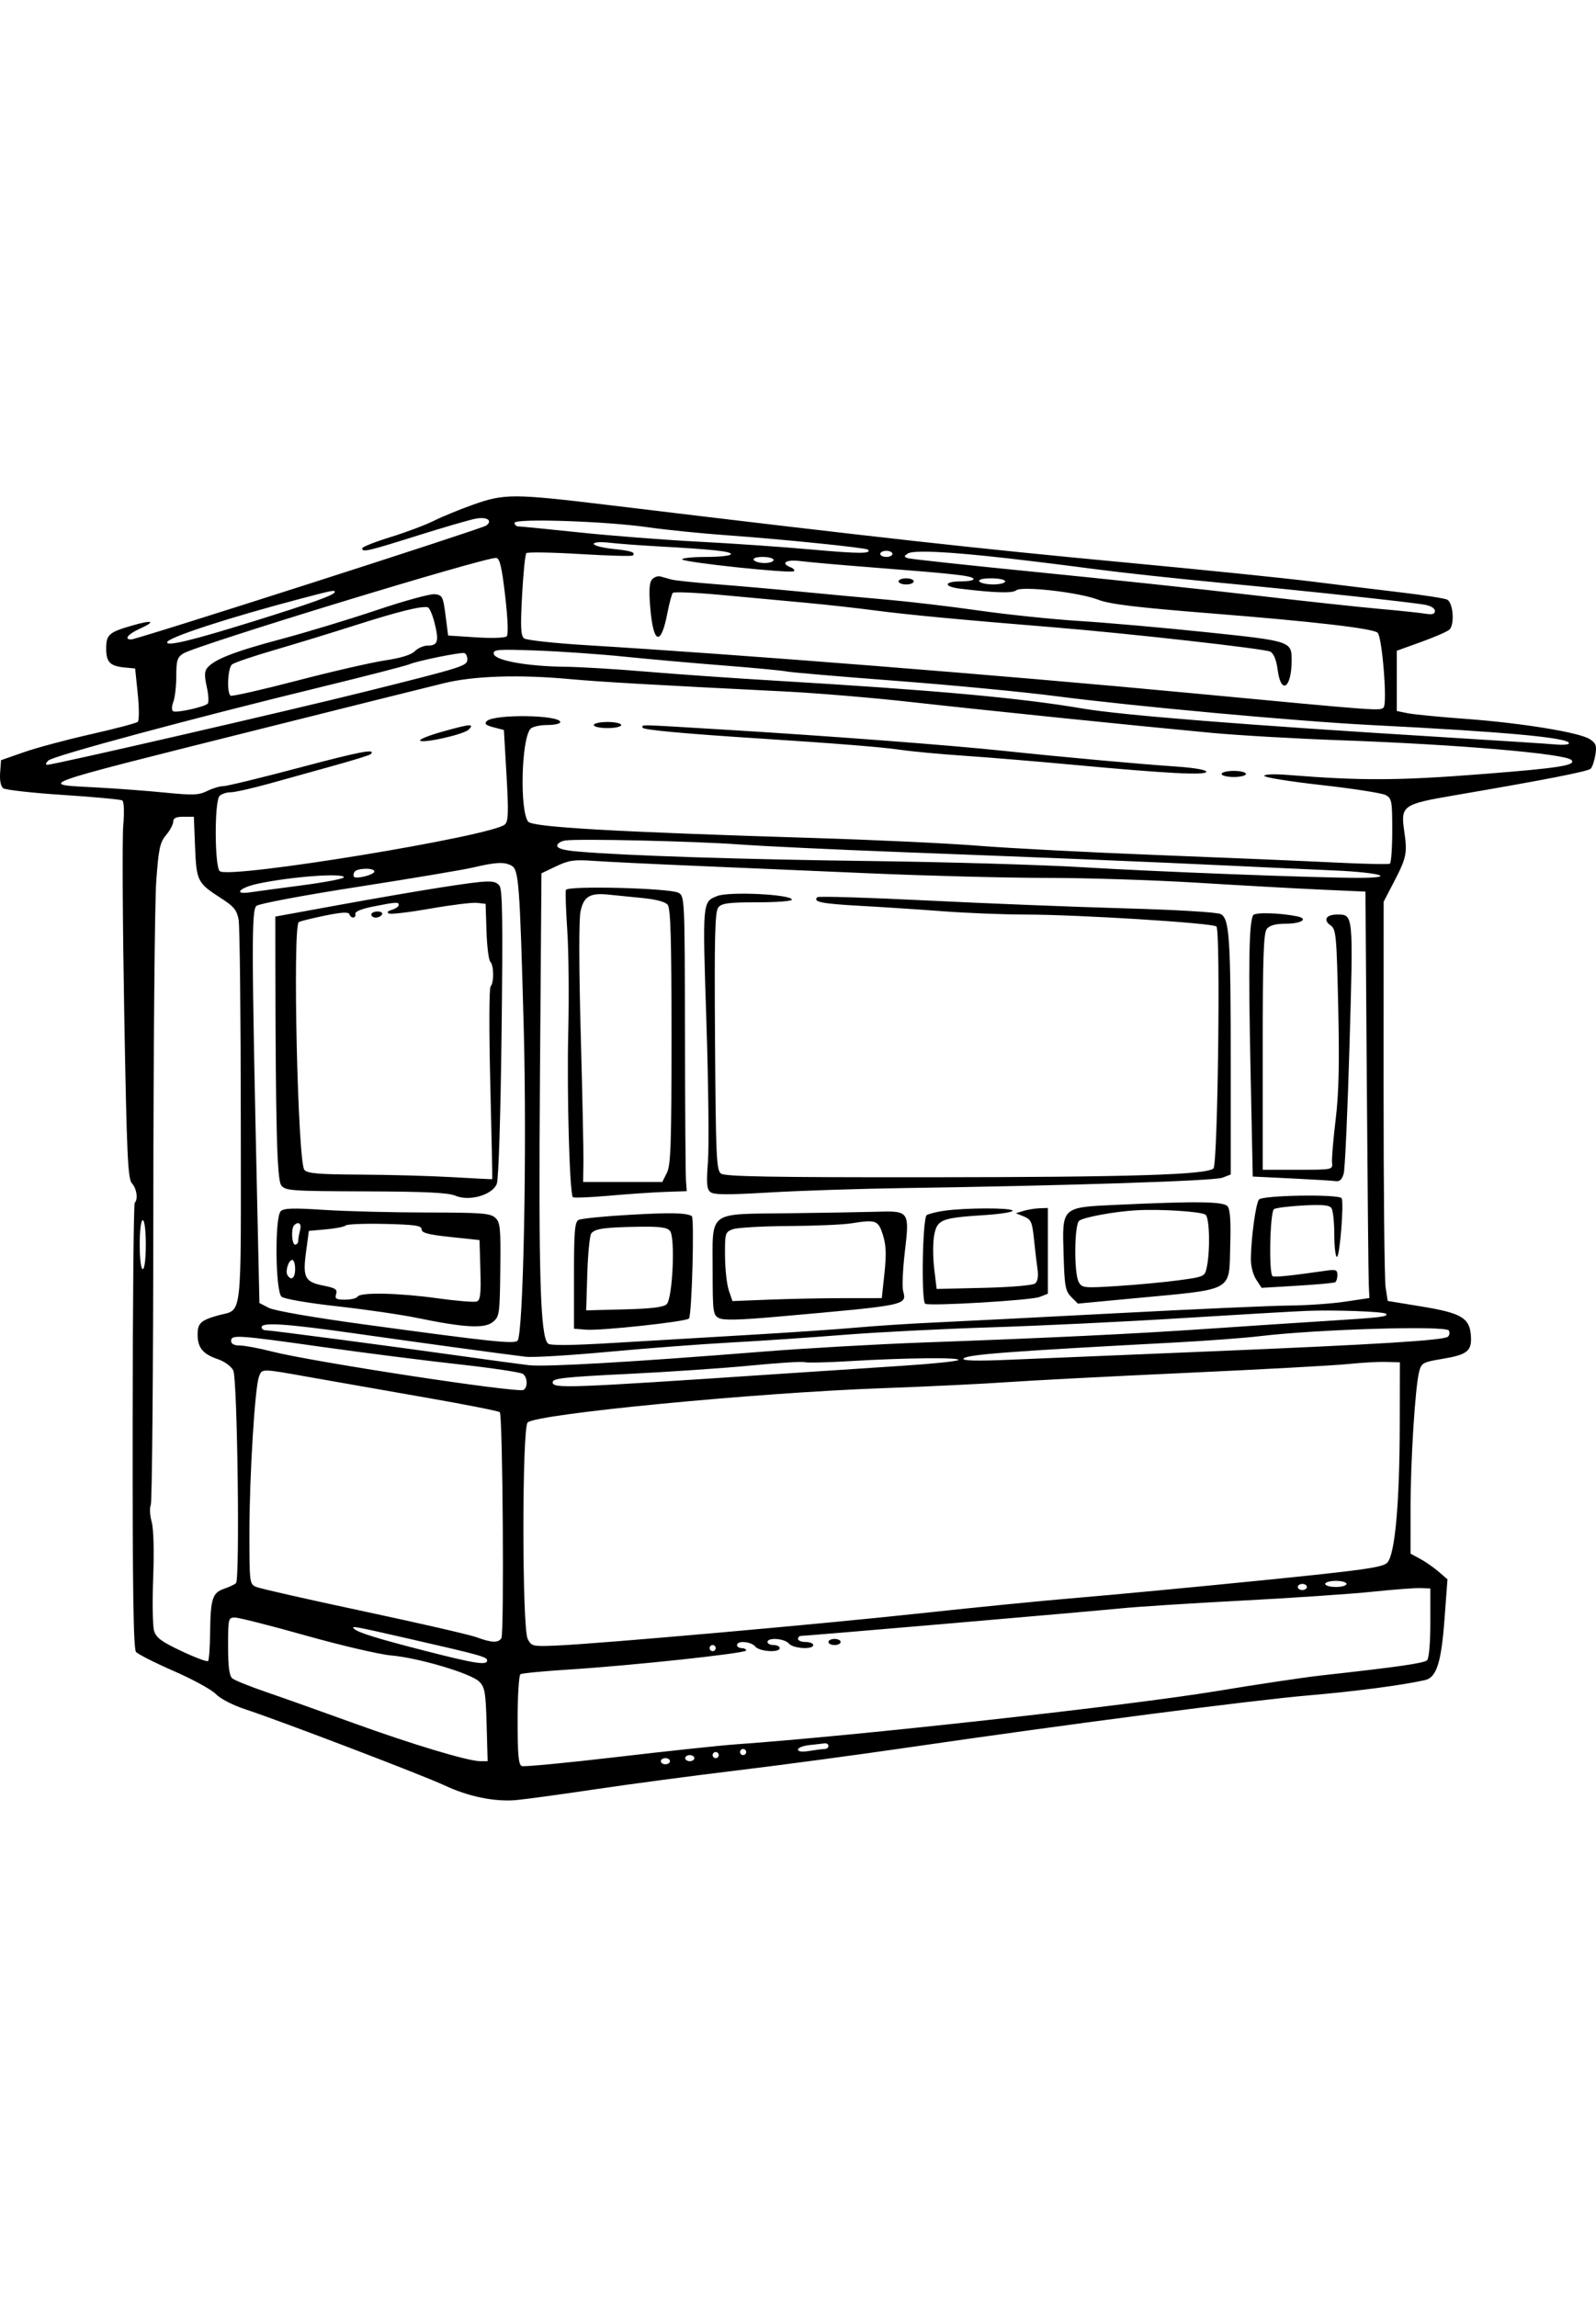<svg
  width="155"
  viewBox="0 0 273 223"
  fill="none"
  xmlns="http://www.w3.org/2000/svg"
>
  <path
    fill-rule="evenodd"
    clip-rule="evenodd"
    d="M80.979 1.398C78.685 2.211 75.636 3.463 74.202 4.178C72.769 4.894 69.426 6.149 66.774 6.967C64.122 7.785 61.952 8.646 61.952 8.881C61.952 9.599 62.837 9.397 71.307 6.735C75.809 5.32 80.329 4.005 81.35 3.813C83.282 3.45 84.323 4.11 83.189 4.98C82.471 5.532 23.445 24.465 22.445 24.465C21.15 24.465 21.88 23.548 23.903 22.633C26.812 21.318 26.123 21.062 22.503 22.114C18.616 23.243 18.164 23.651 18.164 26.033C18.164 28.345 18.821 29.021 21.294 29.256L23.116 29.43L23.564 33.79C23.814 36.22 23.814 38.329 23.564 38.556C23.318 38.78 19.715 39.73 15.557 40.668C11.4 41.606 6.239 42.989 4.089 43.742L0.179 45.11L0.023 47.246C-0.072 48.548 0.131 49.586 0.544 49.906C0.917 50.194 5.539 50.712 10.815 51.055C16.091 51.399 20.634 51.82 20.911 51.992C21.211 52.178 21.281 53.909 21.082 56.286C20.9 58.476 20.976 72.935 21.251 88.417C21.683 112.699 21.863 116.69 22.565 117.466C23.388 118.379 23.65 120.188 23.046 120.794C22.864 120.976 22.703 138.167 22.689 158.996C22.669 186.761 22.822 197.059 23.26 197.589C23.589 197.987 26.506 199.466 29.743 200.876C32.979 202.287 36.214 204.058 36.93 204.812C37.675 205.596 39.796 206.697 41.883 207.384C47.996 209.395 72.419 218.718 76.046 220.425C80.082 222.325 84.579 223.253 88.237 222.941C89.692 222.817 95.81 221.981 101.831 221.085C107.852 220.189 118.759 218.738 126.071 217.861C133.382 216.984 146.635 215.207 155.523 213.912C183.005 209.91 213.987 205.882 223.812 205.035C231.957 204.333 239.799 203.303 243.742 202.419C245.719 201.976 246.527 199.467 247.081 192.061L247.595 185.186L246.082 183.88C245.249 183.161 243.827 182.172 242.921 181.683L241.275 180.792L241.277 173.059C241.279 164.824 242.078 152.197 242.758 149.628C243.139 148.19 243.423 148.034 246.637 147.501C251.042 146.769 251.797 146.154 251.597 143.47C251.372 140.471 249.948 139.641 243.1 138.52L237.366 137.581L237.011 135.25C236.815 133.968 236.66 118.607 236.667 101.114L236.678 69.309L238.372 66.05C240.608 61.749 240.751 61.056 240.197 57.239C239.567 52.897 239.929 52.636 248.66 51.142C264.367 48.454 271.621 47.037 272.092 46.565C272.366 46.29 272.726 45.227 272.892 44.202C273.147 42.629 272.998 42.21 271.936 41.512C270.192 40.366 260.244 38.745 250.635 38.041C246.204 37.716 241.757 37.282 240.754 37.075L238.929 36.7V31.546V26.392L243.038 24.913C245.298 24.099 247.479 23.156 247.886 22.818C248.856 22.011 248.593 18.176 247.531 17.65C247.101 17.437 243.582 16.887 239.711 16.429C235.841 15.97 228.921 15.125 224.333 14.551C219.746 13.978 205.789 12.551 193.317 11.382C166.789 8.895 151.051 7.149 104.225 1.497C87.851 -0.479 86.292 -0.486 80.979 1.398ZM110.953 5.295C113.964 5.729 120.063 6.344 124.507 6.661C133.703 7.317 148.117 8.784 148.443 9.098C149.196 9.824 147.022 9.825 139.015 9.102C134.046 8.653 125.289 8.044 119.554 7.749C113.82 7.454 104.672 6.746 99.224 6.175C93.777 5.605 89.027 5.135 88.668 5.132C88.31 5.128 88.016 4.858 88.016 4.531C88.016 3.72 103.65 4.24 110.953 5.295ZM112.256 8.529C121.853 9.058 125.028 9.393 125.028 9.874C125.028 10.137 123.151 10.352 120.858 10.352C118.564 10.352 116.687 10.537 116.687 10.763C116.687 11.262 135.356 13.239 135.806 12.787C135.981 12.611 135.739 12.319 135.268 12.139C133.423 11.428 134.451 10.746 136.887 11.063C138.249 11.24 143.938 11.741 149.529 12.175C163.471 13.258 166.195 13.564 166.516 14.085C166.668 14.332 165.723 14.534 164.416 14.534C161.419 14.534 161.304 15.426 164.255 15.784C170.137 16.498 173.182 16.59 173.805 16.071C174.754 15.281 184.551 16.396 187.843 17.668C189.85 18.444 194.348 18.986 207.392 20.026C224.888 21.42 234.923 22.59 235.652 23.322C236.428 24.1 237.331 35.423 236.67 36.086C236.054 36.704 236.401 36.73 203.482 33.618C171.369 30.582 126.699 27.043 100.527 25.459C94.937 25.121 90.042 24.59 89.65 24.279C89.078 23.825 89.01 22.369 89.304 16.902C89.505 13.156 89.833 9.92 90.031 9.71C90.23 9.501 94.347 9.567 99.179 9.858C104.011 10.149 108.09 10.261 108.243 10.108C108.778 9.571 107.973 9.307 104.786 8.973C103.017 8.787 101.57 8.407 101.57 8.127C101.57 7.823 102.668 7.744 104.307 7.93C105.812 8.101 109.389 8.371 112.256 8.529ZM152.656 9.83C152.656 10.117 152.187 10.352 151.614 10.352C151.04 10.352 150.571 10.117 150.571 9.83C150.571 9.542 151.04 9.307 151.614 9.307C152.187 9.307 152.656 9.542 152.656 9.83ZM172.205 10.572C176.218 11.028 183.021 11.869 187.322 12.441C191.623 13.013 201.358 14.071 208.955 14.792C223.85 16.205 241.016 18.051 243.751 18.533C244.737 18.707 245.446 19.145 245.446 19.581C245.446 20.135 245.004 20.258 243.751 20.053C242.819 19.9 239.242 19.526 235.802 19.221C232.361 18.916 222.626 17.858 214.168 16.87C205.71 15.882 189.172 14.12 177.417 12.954C165.662 11.788 155.7 10.714 155.277 10.566C154.602 10.329 154.602 10.234 155.277 9.777C156.197 9.153 162.193 9.435 172.205 10.572ZM86.413 17.035C86.869 20.967 86.969 23.633 86.674 23.929C86.401 24.203 84.112 24.279 81.421 24.104L76.652 23.794L76.209 20.34C75.796 17.12 75.672 16.875 74.377 16.725C73.614 16.636 69.157 17.856 64.473 19.436C59.789 21.015 52.377 23.259 48.001 24.424C40.093 26.528 36.656 27.872 35.447 29.333C34.969 29.91 34.951 30.708 35.372 32.591C35.679 33.963 35.744 35.251 35.517 35.453C34.865 36.036 30.15 37.068 29.625 36.743C29.342 36.568 29.353 35.916 29.652 35.127C29.928 34.4 30.154 32.414 30.154 30.715C30.154 28.08 30.326 27.515 31.326 26.878C33.55 25.462 83.203 10.3 84.889 10.522C85.489 10.601 85.844 12.118 86.413 17.035ZM132.326 10.875C132.326 11.163 131.636 11.398 130.793 11.398C129.949 11.398 129.115 11.163 128.938 10.875C128.746 10.564 129.367 10.352 130.471 10.352C131.491 10.352 132.326 10.588 132.326 10.875ZM111.509 14.23C111.056 14.777 110.981 16.197 111.244 19.219C111.772 25.296 113.064 25.643 114.15 20C114.48 18.287 114.901 16.712 115.086 16.5C115.272 16.288 119.051 16.451 123.484 16.863C127.917 17.275 134.359 17.871 137.8 18.187C141.24 18.504 146.635 19.102 149.789 19.518C155.224 20.234 164.487 21.108 180.285 22.392C192.972 23.424 216.359 26.052 217.289 26.552C217.88 26.868 218.321 27.963 218.548 29.673C219.12 33.998 220.92 32.808 220.938 28.093C220.951 24.768 220.881 24.745 206.349 23.224C199.038 22.459 189.303 21.599 184.715 21.313C180.128 21.026 172.387 20.224 167.513 19.529C162.639 18.834 155.602 18 151.874 17.674C148.147 17.349 141.462 16.73 137.018 16.299C132.574 15.868 126.005 15.29 122.422 15.014C118.838 14.737 115.436 14.38 114.863 14.22C114.289 14.059 113.443 13.824 112.982 13.697C112.52 13.569 111.858 13.809 111.509 14.23ZM153.699 14.534C153.699 14.821 154.285 15.057 155.002 15.057C155.719 15.057 156.305 14.821 156.305 14.534C156.305 14.246 155.719 14.011 155.002 14.011C154.285 14.011 153.699 14.246 153.699 14.534ZM171.944 14.534C171.944 14.821 171.02 15.057 169.89 15.057C168.759 15.057 167.69 14.821 167.513 14.534C167.316 14.214 168.116 14.011 169.567 14.011C170.874 14.011 171.944 14.246 171.944 14.534ZM57.261 16.357C57.261 16.846 53.272 18.282 43.326 21.375C32.884 24.622 28.59 25.666 28.59 24.957C28.59 24.164 38.985 20.77 51.526 17.469C56.944 16.044 57.261 15.982 57.261 16.357ZM74.331 21.63C75.119 24.747 74.896 25.51 73.196 25.51C72.482 25.51 71.478 25.941 70.965 26.467C70.357 27.091 68.578 27.641 65.862 28.046C63.568 28.388 56.786 29.947 50.791 31.511C44.796 33.074 39.694 34.231 39.453 34.082C38.761 33.653 38.944 29.356 39.681 28.743C40.047 28.439 43.272 27.338 46.849 26.298C50.425 25.258 56.752 23.32 60.91 21.993C68.092 19.7 72.005 18.729 73.16 18.955C73.447 19.011 73.974 20.215 74.331 21.63ZM106.783 27.403C110.94 27.828 118.617 28.511 123.842 28.92C129.066 29.33 133.875 29.787 134.528 29.935C135.181 30.084 143.573 30.803 153.178 31.533C162.782 32.264 175.098 33.442 180.545 34.151C193.893 35.889 221.986 38.465 234.486 39.097C257.648 40.268 268.382 41.257 268.382 42.219C268.382 42.445 267.385 42.538 266.167 42.427C264.949 42.315 256.327 41.756 247.009 41.185C212.867 39.094 191.957 37.431 185.08 36.26C174.492 34.458 159.758 33.123 132.82 31.525C125.493 31.091 115.406 30.386 110.404 29.959C105.402 29.532 99.198 29.16 96.618 29.134C90.249 29.069 84.682 28.066 84.466 26.946C84.318 26.172 85.036 26.114 91.763 26.358C95.867 26.507 102.626 26.977 106.783 27.403ZM79.936 27.848C79.936 28.991 79.42 29.155 62.734 33.325C49.91 36.529 9.223 45.894 8.125 45.894C7.731 45.894 7.785 45.635 8.278 45.162C9.108 44.365 32.512 38.061 54.915 32.599C62.656 30.712 69.459 28.961 70.032 28.707C71.312 28.142 78.696 26.634 79.415 26.79C79.702 26.853 79.936 27.328 79.936 27.848ZM97.4 31.237C102.575 31.712 111.35 32.218 134.15 33.354C139.598 33.626 149.333 34.438 155.784 35.16C168.353 36.565 193.521 39.147 207.131 40.427C211.718 40.858 221.688 41.432 229.286 41.703C249.226 42.413 267.699 43.99 268.779 45.073C269.696 45.991 266.826 46.446 253.526 47.487C239.184 48.61 232.869 48.638 220.293 47.634C217.96 47.448 216.253 47.514 216.253 47.791C216.253 48.054 220.67 48.764 226.068 49.367C231.466 49.971 236.392 50.738 237.015 51.072C238.066 51.637 238.148 52.071 238.148 57.119C238.148 60.11 237.966 62.67 237.745 62.808C237.522 62.945 233.242 62.854 228.231 62.605C223.22 62.356 209.62 61.782 198.008 61.331C186.397 60.88 172.674 60.17 167.513 59.754C162.352 59.337 149.685 58.738 139.363 58.422C105.108 57.371 91.028 56.565 90.335 55.614C88.886 53.628 89.176 41.632 90.717 39.77C91.022 39.401 92.299 39.099 93.554 39.099C94.809 39.099 95.836 38.879 95.836 38.609C95.836 37.353 84.499 37.191 83.263 38.429C82.809 38.885 83.092 39.144 84.427 39.489L86.192 39.946L86.64 47.679C87.004 53.96 86.955 55.539 86.379 56.09C84.304 58.072 39.245 65.464 37.596 64.092C36.696 63.342 36.66 52.123 37.556 51.225C37.9 50.88 38.757 50.598 39.462 50.598C40.166 50.598 43.227 49.906 46.264 49.061C49.302 48.215 54.339 46.813 57.457 45.945C60.576 45.077 63.254 44.24 63.408 44.085C64.407 43.085 61.75 43.586 51.201 46.389C44.65 48.129 38.795 49.553 38.19 49.553C37.586 49.553 36.346 49.925 35.436 50.38C34.011 51.093 33.007 51.13 28.188 50.651C25.112 50.344 19.838 49.949 16.47 49.772C6.329 49.239 5.169 49.655 43.733 39.983C59.057 36.14 73.59 32.512 76.027 31.922C81.095 30.694 88.807 30.447 97.4 31.237ZM101.57 39.099C101.57 39.387 102.626 39.622 103.916 39.622C105.206 39.622 106.262 39.387 106.262 39.099C106.262 38.812 105.206 38.577 103.916 38.577C102.626 38.577 101.57 38.812 101.57 39.099ZM75.636 40.241C73.557 40.824 71.856 41.484 71.856 41.708C71.856 42.376 79.301 40.744 80.154 39.889C81.217 38.823 80.484 38.88 75.636 40.241ZM109.911 39.542C109.911 39.915 116.85 40.562 129.72 41.388C142.791 42.227 150.868 42.873 153.959 43.327C155.966 43.622 160.893 44.083 164.907 44.351C168.92 44.62 177.365 45.32 183.673 45.906C199.68 47.392 206.349 47.738 206.349 47.08C206.349 46.77 204.19 46.398 201.266 46.203C195.071 45.79 181.536 44.559 171.683 43.514C162.635 42.553 141.534 40.95 124.068 39.897C108.506 38.958 109.911 38.993 109.911 39.542ZM208.955 47.462C208.955 47.75 209.894 47.985 211.041 47.985C212.187 47.985 213.126 47.75 213.126 47.462C213.126 47.175 212.187 46.94 211.041 46.94C209.894 46.94 208.955 47.175 208.955 47.462ZM33.367 59.945C33.601 65.784 33.767 66.114 37.783 68.695C40.015 70.129 40.519 70.745 40.818 72.398C41.014 73.488 41.18 88.714 41.187 106.234C41.201 142.045 41.58 138.83 37.201 140.082C34.328 140.903 33.803 141.406 33.803 143.337C33.803 145.562 34.7 146.666 37.198 147.513C38.41 147.924 39.537 148.74 39.902 149.471C40.608 150.885 41.051 185.144 40.372 185.836C40.158 186.053 39.244 186.486 38.34 186.796C36.325 187.489 36.008 188.491 35.94 194.377C35.911 196.844 35.754 198.997 35.59 199.162C35.426 199.326 33.379 198.559 31.041 197.458C27.614 195.843 26.706 195.169 26.353 193.979C26.112 193.168 26.044 189.089 26.201 184.915C26.376 180.271 26.273 176.551 25.937 175.329C25.634 174.23 25.569 172.941 25.792 172.464C26.015 171.987 26.211 149.253 26.227 121.943C26.243 94.633 26.466 69.382 26.724 65.827C27.131 60.208 27.351 59.176 28.412 57.912C29.083 57.112 29.632 56.081 29.632 55.619C29.632 55.014 30.124 54.78 31.396 54.78H33.16L33.367 59.945ZM126.456 59.519C130.252 59.801 142.45 60.381 153.563 60.806C181.953 61.892 197.662 62.538 209.737 63.117C215.471 63.392 223.741 63.772 228.113 63.961C236.174 64.311 239.212 65.235 232.283 65.231C224.95 65.226 197.594 64.173 185.237 63.42C178.356 63.002 162.052 62.524 149.007 62.358C126.719 62.077 106.849 61.432 98.833 60.731C96.404 60.518 95.314 60.208 95.314 59.727C95.314 59.344 95.96 58.942 96.748 58.834C99.118 58.508 119.062 58.969 126.456 59.519ZM118.251 63.146C125.276 63.443 139.036 64.034 148.831 64.46C158.624 64.885 172.23 65.236 179.065 65.239C185.9 65.242 197.474 65.614 204.785 66.065C212.096 66.517 221.562 67.044 225.821 67.236L233.564 67.585L233.795 99.991C233.922 117.814 234.074 133.451 234.132 134.74L234.238 137.083L230.068 137.706C227.774 138.049 223.488 138.347 220.543 138.368C217.599 138.389 204.345 138.978 191.09 139.677C177.836 140.376 163.708 141.095 159.694 141.277C155.68 141.458 149.815 141.84 146.661 142.124C143.508 142.41 135.297 142.971 128.416 143.372C121.535 143.772 111.036 144.393 105.084 144.751C97.595 145.201 94.096 145.234 93.72 144.858C92.422 143.556 92.111 133.114 92.361 99.207L92.617 64.45L95.139 63.25C97.304 62.219 98.213 62.089 101.57 62.328C103.72 62.481 111.227 62.849 118.251 63.146ZM87.484 63.137C88.739 63.81 88.908 66.041 89.584 90.844C90.15 111.587 89.522 143.379 88.527 144.376C87.933 144.972 84.133 144.57 62.453 141.619C53.625 140.416 46.924 139.256 45.975 138.763L44.375 137.934L44.036 122.621C43.021 76.886 43.002 70.741 43.869 70.019C44.326 69.639 52.079 68.187 61.272 66.76C70.391 65.344 79.259 63.855 80.979 63.449C84.838 62.54 86.246 62.472 87.484 63.137ZM64.037 64.147C64.037 64.687 60.987 65.485 60.559 65.056C60.408 64.904 60.438 64.529 60.627 64.223C61.047 63.541 64.037 63.474 64.037 64.147ZM58.824 65.139C58.824 65.375 55.599 65.992 51.657 66.509C47.715 67.026 43.726 67.565 42.795 67.705C39.841 68.151 40.94 66.91 44.098 66.234C49.747 65.023 58.824 64.349 58.824 65.139ZM75.506 66.854C71.922 67.407 64.063 68.758 58.042 69.857L47.095 71.854L47.104 78.997C47.139 107.565 47.374 116.803 48.093 117.788C48.787 118.74 49.619 118.801 62.558 118.843C72.796 118.877 76.7 119.066 77.911 119.589C80.266 120.605 84.241 119.459 84.978 117.551C85.285 116.753 85.623 106.121 85.796 91.778C86.029 72.415 85.953 67.195 85.426 66.559C84.605 65.567 83.669 65.595 75.506 66.854ZM96.8 67.298C96.694 67.615 96.801 70.75 97.036 74.263C97.271 77.777 97.346 85.591 97.202 91.628C96.95 102.184 97.429 119.273 97.993 119.838C98.143 119.988 100.944 119.874 104.218 119.585C107.492 119.295 111.813 119.002 113.82 118.933L117.469 118.807L117.336 116.978C117.262 115.972 117.185 104.621 117.164 91.754C117.126 68.691 117.11 68.353 116.052 67.785C114.547 66.978 97.053 66.535 96.8 67.298ZM109.771 68.668C112.152 68.893 113.786 69.319 114.202 69.823C114.712 70.438 114.863 75.585 114.863 92.361C114.863 110.734 114.74 114.346 114.074 115.671L113.285 117.239H106.515H99.746L99.796 113.842C99.824 111.973 99.616 102.095 99.335 91.889C99.025 80.659 99.009 72.414 99.296 71.003C99.826 68.397 100.922 67.747 104.176 68.108C105.18 68.219 107.698 68.471 109.771 68.668ZM122.664 68.344C120.135 69.372 120.158 69.114 120.83 89.799C121.175 100.43 121.297 111.196 121.1 113.725C120.81 117.436 120.887 118.442 121.501 118.953C122.089 119.443 124.377 119.46 131.595 119.032C136.728 118.727 147.144 118.387 154.741 118.277C182.398 117.876 207.672 117.053 209.086 116.51L210.519 115.958V97.206C210.519 75.487 210.303 72.228 208.814 71.429C208.214 71.107 201.321 70.695 192.311 70.444C183.802 70.206 168.585 69.601 158.496 69.099C148.408 68.597 139.995 68.345 139.802 68.539C139.002 69.341 140.537 69.652 147.075 70.012C150.861 70.22 157.244 70.639 161.257 70.943C165.271 71.247 171.605 71.501 175.332 71.506C184.498 71.519 207.481 72.954 208.075 73.549C208.8 74.276 208.313 114.172 207.57 114.917C206.486 116.004 193.392 116.41 158.62 116.433C131.852 116.45 123.992 116.31 123.32 115.802C122.543 115.215 122.441 112.917 122.308 93.147C122.187 75.104 122.29 70.99 122.876 70.28C123.466 69.567 124.638 69.415 129.523 69.415C132.785 69.415 135.454 69.213 135.454 68.968C135.454 68.053 124.672 67.528 122.664 68.344ZM68.207 69.876C68.207 70.13 67.68 70.499 67.035 70.695C66.272 70.928 66.101 71.151 66.547 71.334C66.923 71.488 70.14 71.103 73.695 70.478C77.25 69.853 80.812 69.417 81.611 69.509L83.064 69.676L83.216 74.376C83.3 76.961 83.594 79.301 83.868 79.576C84.491 80.201 84.524 83.146 83.915 83.814C83.662 84.093 83.641 91.429 83.868 100.513C84.091 109.425 84.236 116.736 84.19 116.759C84.144 116.782 81.057 116.626 77.33 116.412C73.603 116.198 66.536 116.002 61.625 115.978C54.453 115.941 52.572 115.781 52.062 115.166C50.934 113.802 50.026 73.88 51.099 72.805C51.23 72.674 53.188 72.183 55.451 71.714C58.381 71.106 59.621 71.028 59.76 71.444C60.023 72.235 60.943 72.19 60.779 71.394C60.699 71.003 61.849 70.524 63.777 70.144C67.827 69.347 68.207 69.323 68.207 69.876ZM63.516 71.505C63.516 71.793 63.854 72.028 64.267 72.028C64.68 72.028 65.163 71.793 65.34 71.505C65.518 71.218 65.179 70.983 64.589 70.983C63.999 70.983 63.516 71.218 63.516 71.505ZM214.361 71.615C213.651 72.767 213.528 79.786 213.901 97.765L214.287 116.31L220.874 116.628C224.497 116.803 227.908 117.012 228.454 117.093C229.156 117.196 229.563 116.814 229.847 115.785C230.067 114.985 230.516 105.033 230.844 93.668C231.491 71.29 231.512 71.505 228.732 71.505C226.849 71.505 226.275 72.43 227.587 73.351C228.54 74.02 228.627 74.94 228.905 87.29C229.126 97.108 229.011 102.084 228.461 106.612C228.053 109.966 227.778 113.259 227.851 113.929C227.982 115.143 227.957 115.148 221.988 115.148H215.993V94.974C215.993 78.643 216.129 74.636 216.708 73.937C217.192 73.352 218.236 73.073 219.935 73.073C222.592 73.073 223.898 72.227 221.879 71.815C218.904 71.207 214.682 71.095 214.361 71.615ZM215.346 120.244C214.807 120.93 214.014 126.71 213.961 130.346C213.943 131.564 214.331 133.09 214.866 133.91L215.803 135.342L221.893 134.978C225.242 134.778 228.158 134.513 228.373 134.389C228.589 134.266 228.764 133.705 228.764 133.143C228.764 132.262 228.498 132.162 226.81 132.408C221.089 133.242 218.037 133.557 217.687 133.35C217.001 132.944 217.225 122.31 217.928 121.875C218.276 121.659 220.53 121.379 222.938 121.252C226.287 121.076 227.422 121.191 227.771 121.744C228.022 122.141 228.231 124.171 228.235 126.255C228.239 128.34 228.443 130.044 228.687 130.044C229.172 130.044 229.917 120.715 229.488 120.019C229.037 119.288 215.934 119.497 215.346 120.244ZM191.128 121.139C181.518 121.584 181.685 121.43 181.928 129.635C182.089 135.096 182.233 135.889 183.243 136.902L184.377 138.039L193.669 137.161C211.442 135.482 210.187 136.17 210.436 127.98C210.558 123.957 210.418 121.927 209.981 121.399C209.292 120.567 204.818 120.506 191.128 121.139ZM48.008 122.252C46.972 123.339 47.106 135.98 48.162 136.86C48.619 137.24 52.744 137.949 57.676 138.496C62.465 139.027 68.612 139.92 71.335 140.482C79.432 142.153 82.871 142.341 84.287 141.191C85.432 140.261 85.488 139.876 85.577 132.22C85.661 125.017 85.574 124.133 84.702 123.343C83.862 122.582 82.306 122.465 72.973 122.457C67.055 122.453 59.163 122.251 55.436 122.009C50.083 121.662 48.522 121.713 48.008 122.252ZM161.518 122.157C160.228 122.342 158.879 122.677 158.521 122.902C157.796 123.357 157.551 137.628 158.26 138.062C158.981 138.503 176.357 137.474 177.808 136.905L179.242 136.343V129.012V121.682L177.808 121.734C177.02 121.763 175.788 121.964 175.072 122.183L173.768 122.58L175.147 123.143C176.371 123.642 176.563 124.073 176.863 127.005C177.048 128.82 177.322 131.147 177.47 132.176C177.643 133.377 177.495 134.244 177.057 134.597C176.67 134.91 172.876 135.232 168.296 135.341L160.216 135.533L159.793 132.011C159.56 130.073 159.564 127.502 159.802 126.296C160.324 123.649 161.004 123.381 168.408 122.9C171.194 122.719 173.35 122.371 173.199 122.127C172.89 121.625 165.094 121.645 161.518 122.157ZM206.219 122.845C206.906 123.407 207.027 128.989 206.414 131.874C206.088 133.403 205.971 133.456 201.653 134.044C199.218 134.375 194.495 134.818 191.158 135.029C185.354 135.396 185.063 135.365 184.511 134.331C183.691 132.795 183.757 124.57 184.595 123.873C185.32 123.27 190.656 122.289 194.359 122.077C198.511 121.84 205.547 122.295 206.219 122.845ZM107.565 122.858C103.264 123.104 99.394 123.496 98.963 123.727C98.314 124.076 98.182 125.693 98.182 133.237V142.327L100.208 142.494C102.765 142.704 117.304 141.135 117.847 140.59C118.342 140.093 118.804 123.322 118.329 123.059C117.325 122.503 114.616 122.453 107.565 122.858ZM134.932 122.585C120.877 122.764 121.9 121.99 121.9 132.436C121.9 139.431 121.972 139.977 122.954 140.504C123.723 140.917 126.44 140.854 132.989 140.272C155.424 138.278 155.101 138.345 154.476 135.85C154.293 135.12 154.429 132.11 154.777 129.16C155.59 122.284 155.507 122.162 150.117 122.324C147.929 122.39 141.097 122.508 134.932 122.585ZM24.941 127.954C24.941 130.393 24.723 132.135 24.419 132.135C24.115 132.135 23.898 130.393 23.898 127.954C23.898 125.514 24.115 123.772 24.419 123.772C24.723 123.772 24.941 125.514 24.941 127.954ZM151.028 126.309C151.572 128.032 151.635 129.619 151.289 132.842L150.832 137.101L144.316 137.105C140.732 137.107 134.985 137.221 131.544 137.358L125.289 137.606L124.666 135.785C124.324 134.784 124.031 132.136 124.015 129.901C123.986 126.008 124.042 125.816 125.322 125.327C126.058 125.047 130.339 124.797 134.836 124.772C139.333 124.747 144.185 124.539 145.619 124.31C149.853 123.634 150.228 123.773 151.028 126.309ZM51.333 125.471C51.161 126.118 51.016 126.941 51.012 127.3C51.008 127.66 50.77 127.954 50.484 127.954C49.906 127.954 49.761 125.194 50.31 124.644C51.06 123.892 51.632 124.355 51.333 125.471ZM72.117 125.34C72.117 125.946 73.247 126.244 77.069 126.647L82.022 127.17L82.171 132.275C82.29 136.342 82.167 137.439 81.568 137.67C81.154 137.829 78.164 137.59 74.923 137.138C68.237 136.206 61.649 136.063 61.17 136.839C60.993 137.127 60.025 137.362 59.019 137.362C57.484 137.362 57.239 137.208 57.493 136.405C57.745 135.61 57.385 135.368 55.363 134.968C52.139 134.331 51.758 133.6 52.349 129.19L52.83 125.602L55.786 125.337C57.413 125.192 58.925 124.891 59.147 124.669C59.369 124.447 62.377 124.33 65.834 124.411C71.007 124.531 72.117 124.695 72.117 125.34ZM114.606 125.607C115.532 126.724 115.056 137.137 114.035 138.138C113.51 138.652 111.432 138.906 106.783 139.025L100.267 139.191L100.458 132.919C100.563 129.47 100.873 126.367 101.148 126.025C101.796 125.216 103.397 124.991 109.195 124.896C112.873 124.836 114.102 124.997 114.606 125.607ZM50.484 132.135C50.484 133.678 49.815 134.21 49.177 133.176C48.758 132.495 49.364 130.567 49.997 130.567C50.265 130.567 50.484 131.273 50.484 132.135ZM237.062 139.767C237.575 140.26 236.339 140.412 227.2 140.984C221.896 141.316 212.63 141.927 206.61 142.342C194.185 143.198 179.335 143.914 158.13 144.681C150.102 144.971 137.669 145.677 130.501 146.249C108.117 148.038 93.254 148.898 90.452 148.567C88.969 148.392 83.768 147.688 78.894 147.001C67.117 145.342 46.215 142.589 45.4 142.589C45.042 142.589 44.749 142.353 44.749 142.066C44.749 141.185 49.019 141.473 60.815 143.151C71.958 144.736 85.689 146.611 89.927 147.126C91.12 147.272 97.456 146.893 104.005 146.285C110.554 145.678 120.016 144.959 125.032 144.688C130.047 144.417 138.695 143.83 144.25 143.384C149.805 142.938 161.182 142.357 169.532 142.092C177.883 141.828 192.457 141.128 201.918 140.537C211.379 139.946 221.114 139.38 223.551 139.278C228.113 139.087 236.676 139.397 237.062 139.767ZM247.82 142.634C248.012 142.947 247.956 143.417 247.695 143.678C247.052 144.323 235.825 145.015 205.828 146.256C191.922 146.831 176.931 147.456 172.513 147.643C167.089 147.874 164.587 147.811 164.809 147.45C165.239 146.753 172.335 146.211 200.875 144.694C206.323 144.405 212.891 143.915 215.471 143.605C225.322 142.422 247.282 141.763 247.82 142.634ZM55.128 145.447C62.127 146.433 72.566 147.763 78.326 148.4C84.085 149.038 89.092 149.785 89.45 150.059C90.241 150.663 90.307 152.331 89.557 152.795C88.621 153.375 53.401 147.998 46.433 146.211C44.269 145.656 41.831 145.202 41.017 145.202C40.049 145.202 39.537 144.931 39.537 144.418C39.537 143.325 40.539 143.39 55.128 145.447ZM163.91 147.685C163.696 147.9 159.493 148.337 154.57 148.655C149.647 148.974 139.989 149.611 133.108 150.072C96.597 152.517 94.533 152.593 94.533 151.474C94.533 150.815 96.576 150.59 107.304 150.065C114.329 149.722 123.861 149.072 128.488 148.622C133.114 148.171 137.219 147.914 137.61 148.049C138.001 148.185 141.488 148.106 145.358 147.873C154.867 147.301 164.386 147.205 163.91 147.685ZM239.43 158.791C239.405 172.317 238.608 181.042 237.277 182.36C236.471 183.158 233.086 183.63 215.471 185.398C204.003 186.548 190.046 187.867 184.455 188.329C178.864 188.79 166.894 189.971 157.856 190.954C140.761 192.813 102.285 196.222 95.076 196.516C91.1 196.678 90.901 196.631 90.262 195.378C89.286 193.465 89.284 159.166 90.26 158.354C92.035 156.877 129.174 153.291 150.832 152.505C158.573 152.225 168.191 151.76 172.205 151.475C176.218 151.188 190.059 150.47 202.961 149.88C215.862 149.289 228.295 148.61 230.589 148.372C232.883 148.133 235.815 147.969 237.105 148.008L239.451 148.077L239.43 158.791ZM53.363 150.684C57.37 151.399 66.162 152.944 72.899 154.118C79.637 155.292 85.305 156.412 85.494 156.607C85.995 157.124 86.256 194.473 85.764 195.248C85.23 196.087 84.096 196.044 81.5 195.085C80.353 194.662 71.674 192.667 62.213 190.652C52.751 188.637 44.482 186.765 43.837 186.491C42.687 186.003 42.664 185.821 42.663 177.227C42.661 167.721 43.593 152.451 44.29 150.559C44.825 149.11 44.523 149.106 53.363 150.684ZM230.328 185.97C230.328 186.258 229.507 186.493 228.504 186.493C227.5 186.493 226.679 186.258 226.679 185.97C226.679 185.683 227.5 185.448 228.504 185.448C229.507 185.448 230.328 185.683 230.328 185.97ZM223.551 186.493C223.551 186.781 223.2 187.016 222.77 187.016C222.339 187.016 221.988 186.781 221.988 186.493C221.988 186.206 222.339 185.97 222.77 185.97C223.2 185.97 223.551 186.206 223.551 186.493ZM244.664 192.61C244.664 196.035 244.434 198.694 244.112 199.017C243.601 199.528 239.226 200.157 225.915 201.632C223.058 201.949 215.083 203.142 208.192 204.284C193.132 206.778 146.447 211.948 125.81 213.408C123.23 213.59 114.111 214.561 105.545 215.566C96.981 216.571 89.65 217.269 89.255 217.117C88.692 216.9 88.538 215.216 88.538 209.276C88.538 205.116 88.758 201.576 89.026 201.41C89.295 201.243 92.989 200.886 97.237 200.617C108.192 199.921 127.634 197.832 127.634 197.351C127.634 197.128 127.283 196.947 126.852 196.947C126.422 196.947 126.071 196.711 126.071 196.424C126.071 195.609 128.474 195.81 129.198 196.685C129.918 197.555 133.369 197.771 133.369 196.947C133.369 196.659 132.899 196.424 132.326 196.424C131.753 196.424 131.283 196.189 131.283 195.901C131.283 195.081 134.21 195.29 134.932 196.162C135.652 197.032 139.103 197.249 139.103 196.424C139.103 196.136 138.516 195.901 137.8 195.901C137.083 195.901 136.496 195.666 136.496 195.378C136.496 195.091 136.743 194.856 137.045 194.856C137.966 194.856 186.462 190.683 191.753 190.149C194.477 189.874 203.742 189.279 212.344 188.828C220.945 188.377 231.032 187.693 234.759 187.306C238.486 186.92 242.24 186.638 243.1 186.679L244.664 186.754V192.61ZM52.316 194.799C58.333 196.493 64.897 198.024 66.904 198.201C71.635 198.62 80.574 201.274 81.974 202.676C82.936 203.638 83.085 204.507 83.238 210.026L83.412 216.285H82.156C80.074 216.285 70.457 213.392 60.311 209.714C55.049 207.807 48.43 205.454 45.602 204.485C42.774 203.517 40.135 202.454 39.738 202.124C39.216 201.69 39.015 200.161 39.015 196.621C39.015 191.877 39.053 191.72 40.196 191.72C40.846 191.72 46.3 193.106 52.316 194.799ZM70.178 195.395C82.135 198.124 83.325 198.455 83.325 199.058C83.325 199.923 81.364 199.624 72.966 197.478C64.677 195.36 61.212 194.289 60.572 193.646C60.019 193.092 60.34 193.151 70.178 195.395ZM141.709 195.901C141.709 196.189 142.178 196.424 142.752 196.424C143.325 196.424 143.794 196.189 143.794 195.901C143.794 195.614 143.325 195.378 142.752 195.378C142.178 195.378 141.709 195.614 141.709 195.901ZM122.422 196.947C122.422 197.234 122.187 197.469 121.9 197.469C121.614 197.469 121.379 197.234 121.379 196.947C121.379 196.659 121.614 196.424 121.9 196.424C122.187 196.424 122.422 196.659 122.422 196.947ZM141.709 213.672C141.709 213.959 141.416 214.197 141.058 214.2C140.699 214.204 139.527 214.352 138.451 214.53C137.208 214.736 136.496 214.65 136.496 214.295C136.496 213.987 137.376 213.643 138.451 213.53C139.527 213.417 140.699 213.286 141.058 213.237C141.416 213.189 141.709 213.385 141.709 213.672ZM127.634 214.717C127.634 215.005 127.4 215.24 127.113 215.24C126.826 215.24 126.592 215.005 126.592 214.717C126.592 214.43 126.826 214.195 127.113 214.195C127.4 214.195 127.634 214.43 127.634 214.717ZM122.943 215.24C122.943 215.527 122.708 215.763 122.422 215.763C122.135 215.763 121.9 215.527 121.9 215.24C121.9 214.953 122.135 214.717 122.422 214.717C122.708 214.717 122.943 214.953 122.943 215.24ZM118.772 215.763C118.772 216.05 118.421 216.285 117.991 216.285C117.561 216.285 117.209 216.05 117.209 215.763C117.209 215.475 117.561 215.24 117.991 215.24C118.421 215.24 118.772 215.475 118.772 215.763ZM114.602 216.285C114.602 216.573 114.25 216.808 113.82 216.808C113.39 216.808 113.038 216.573 113.038 216.285C113.038 215.998 113.39 215.763 113.82 215.763C114.25 215.763 114.602 215.998 114.602 216.285Z"
    fill="black"
  />
</svg>